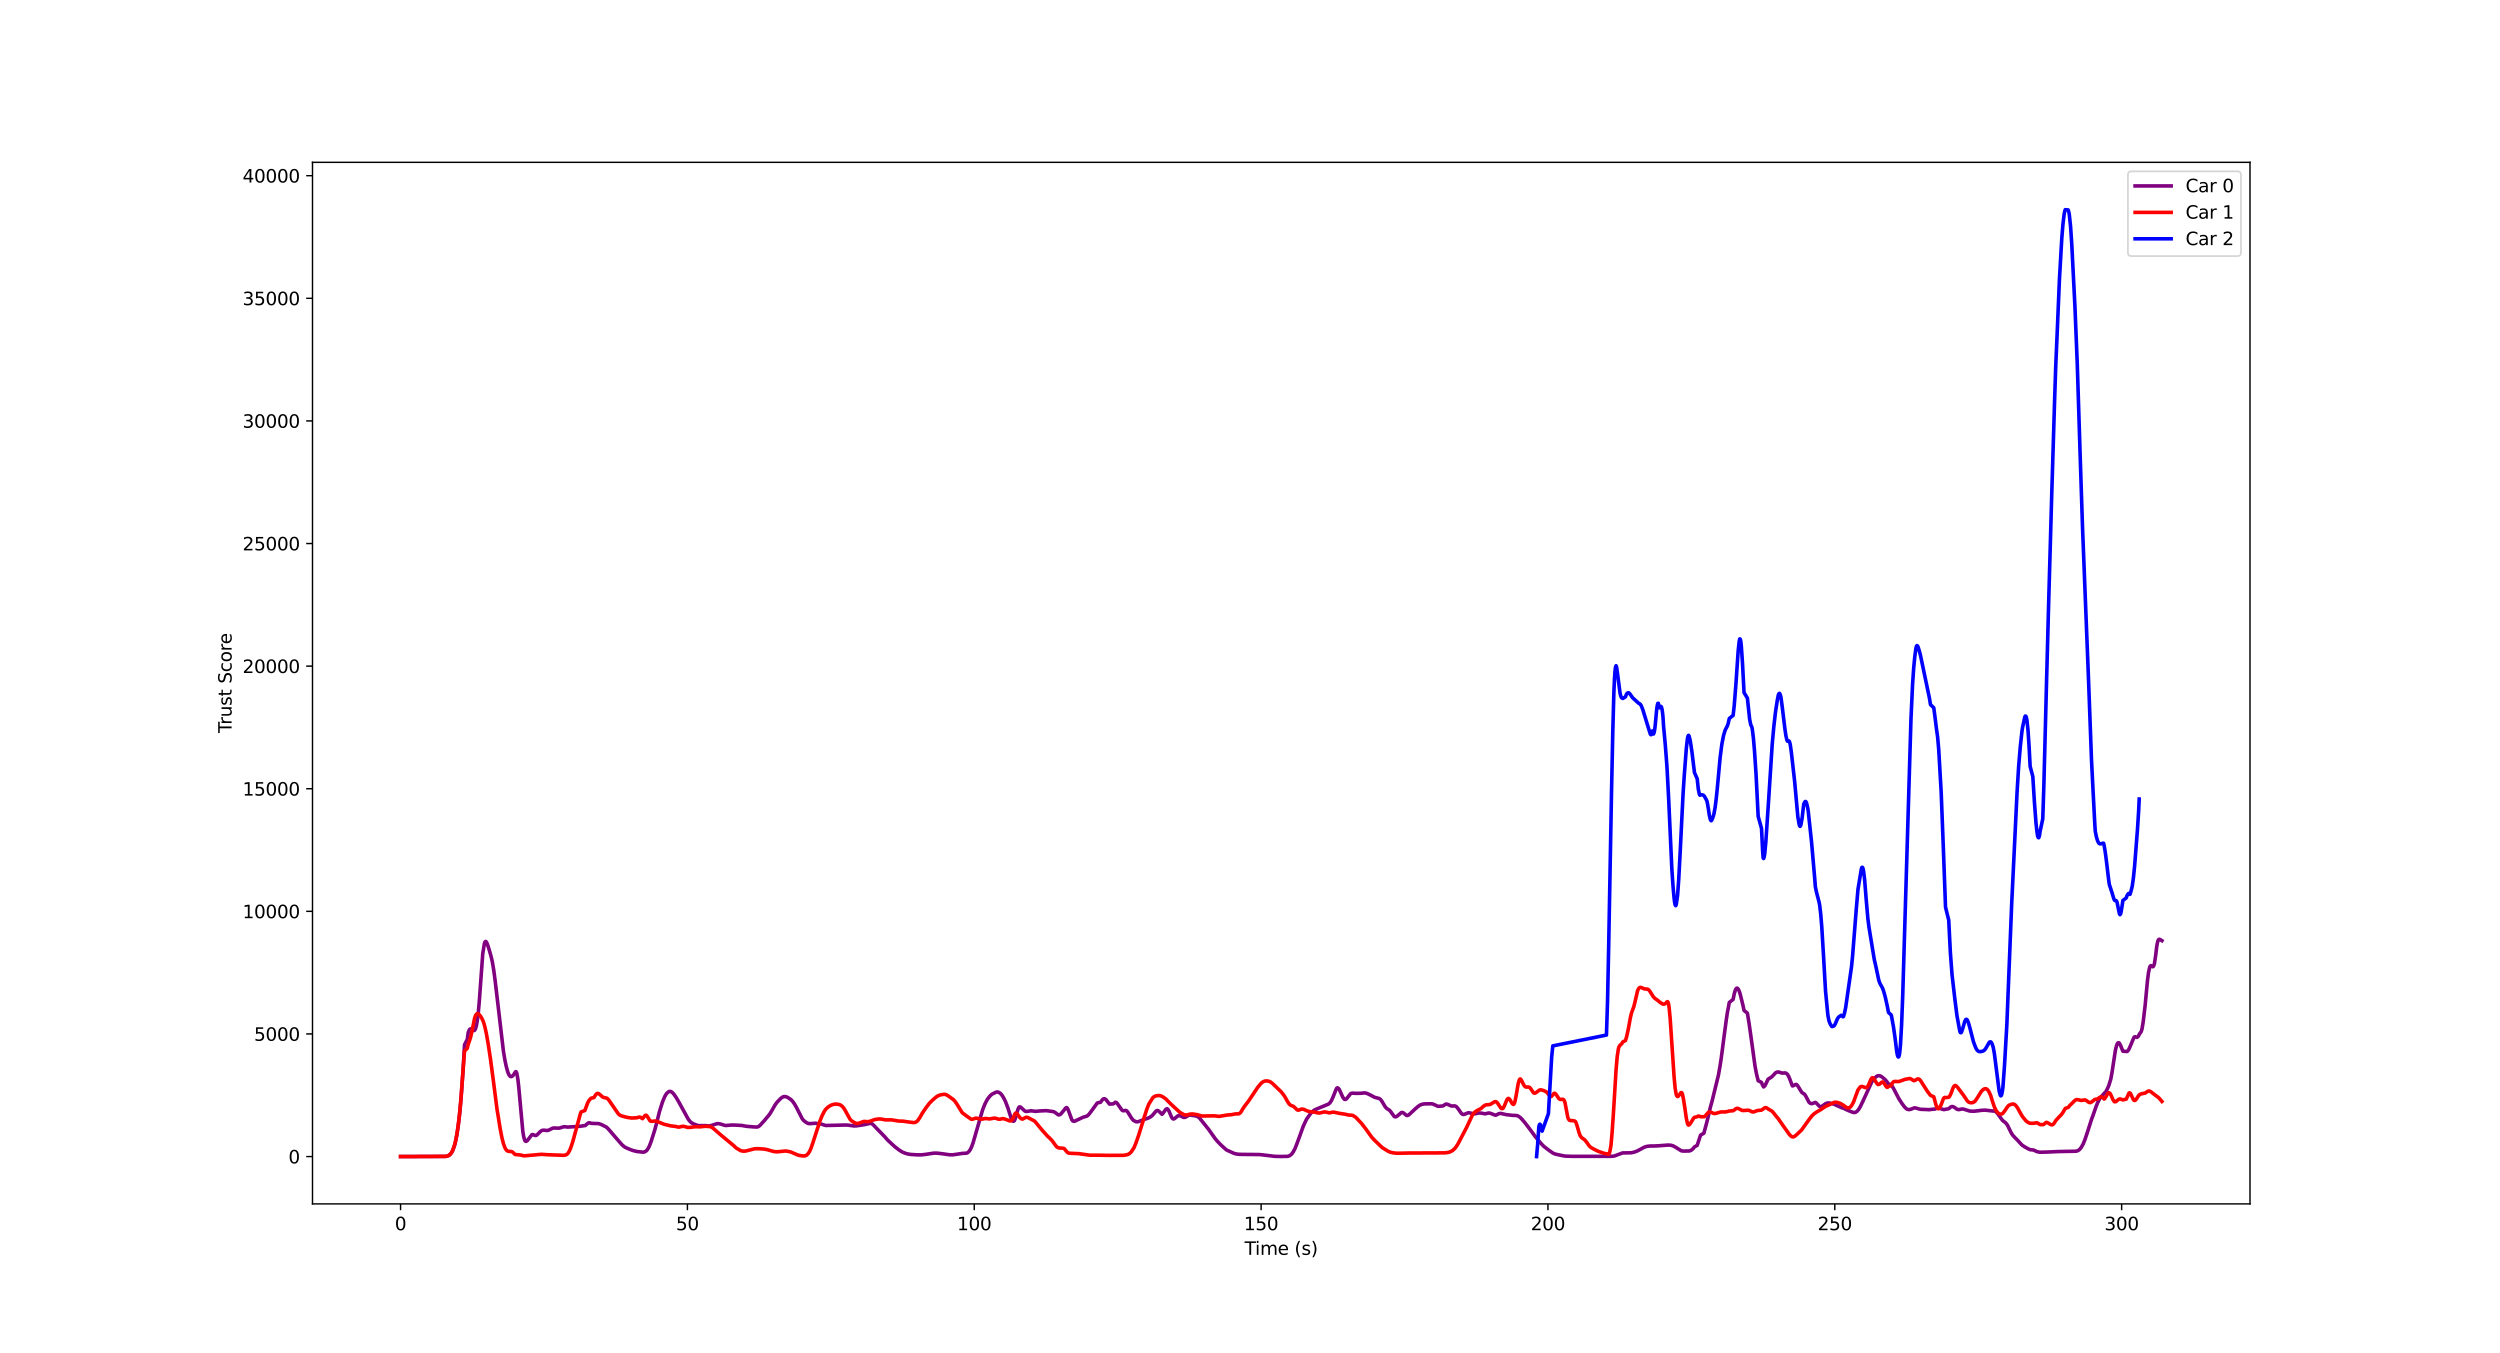 <?xml version="1.0" encoding="utf-8" standalone="no"?>
<!DOCTYPE svg PUBLIC "-//W3C//DTD SVG 1.1//EN"
  "http://www.w3.org/Graphics/SVG/1.1/DTD/svg11.dtd">
<svg xmlns:xlink="http://www.w3.org/1999/xlink" width="1387.5pt" height="750.75pt" viewBox="0 0 1387.5 750.75" xmlns="http://www.w3.org/2000/svg" version="1.1">
 <defs>
  <style type="text/css">*{stroke-linejoin: round; stroke-linecap: butt}</style>
 </defs>
 <g id="figure_1">
  <g id="patch_1">
   <path d="M 0 750.75 
L 1387.5 750.75 
L 1387.5 0 
L 0 0 
z
" style="fill: #ffffff"/>
  </g>
  <g id="axes_1">
   <g id="patch_2">
    <path d="M 173.438 668.168 
L 1248.75 668.168 
L 1248.75 90.09 
L 173.438 90.09 
z
" style="fill: #ffffff"/>
   </g>
   <g id="matplotlib.axis_1">
    <g id="xtick_1">
     <g id="line2d_1">
      <defs>
       <path id="m6b7e105c59" d="M 0 0 
L 0 3.5 
" style="stroke: #000000; stroke-width: 0.8"/>
      </defs>
      <g>
       <use xlink:href="#m6b7e105c59" x="222.315" y="668.168" style="stroke: #000000; stroke-width: 0.8"/>
      </g>
     </g>
     <g id="text_1">
      <!-- 0 -->
      <g transform="translate(219.134 682.766)scale(0.1 -0.1)">
       <defs>
        <path id="DejaVuSans-30" d="M 2034 4250 
Q 1547 4250 1301 3770 
Q 1056 3291 1056 2328 
Q 1056 1369 1301 889 
Q 1547 409 2034 409 
Q 2525 409 2770 889 
Q 3016 1369 3016 2328 
Q 3016 3291 2770 3770 
Q 2525 4250 2034 4250 
z
M 2034 4750 
Q 2819 4750 3233 4129 
Q 3647 3509 3647 2328 
Q 3647 1150 3233 529 
Q 2819 -91 2034 -91 
Q 1250 -91 836 529 
Q 422 1150 422 2328 
Q 422 3509 836 4129 
Q 1250 4750 2034 4750 
z
" transform="scale(0.016)"/>
       </defs>
       <use xlink:href="#DejaVuSans-30"/>
      </g>
     </g>
    </g>
    <g id="xtick_2">
     <g id="line2d_2">
      <g>
       <use xlink:href="#m6b7e105c59" x="381.515" y="668.168" style="stroke: #000000; stroke-width: 0.8"/>
      </g>
     </g>
     <g id="text_2">
      <!-- 50 -->
      <g transform="translate(375.152 682.766)scale(0.1 -0.1)">
       <defs>
        <path id="DejaVuSans-35" d="M 691 4666 
L 3169 4666 
L 3169 4134 
L 1269 4134 
L 1269 2991 
Q 1406 3038 1543 3061 
Q 1681 3084 1819 3084 
Q 2600 3084 3056 2656 
Q 3513 2228 3513 1497 
Q 3513 744 3044 326 
Q 2575 -91 1722 -91 
Q 1428 -91 1123 -41 
Q 819 9 494 109 
L 494 744 
Q 775 591 1075 516 
Q 1375 441 1709 441 
Q 2250 441 2565 725 
Q 2881 1009 2881 1497 
Q 2881 1984 2565 2268 
Q 2250 2553 1709 2553 
Q 1456 2553 1204 2497 
Q 953 2441 691 2322 
L 691 4666 
z
" transform="scale(0.016)"/>
       </defs>
       <use xlink:href="#DejaVuSans-35"/>
       <use xlink:href="#DejaVuSans-30" x="63.623"/>
      </g>
     </g>
    </g>
    <g id="xtick_3">
     <g id="line2d_3">
      <g>
       <use xlink:href="#m6b7e105c59" x="540.714" y="668.168" style="stroke: #000000; stroke-width: 0.8"/>
      </g>
     </g>
     <g id="text_3">
      <!-- 100 -->
      <g transform="translate(531.17 682.766)scale(0.1 -0.1)">
       <defs>
        <path id="DejaVuSans-31" d="M 794 531 
L 1825 531 
L 1825 4091 
L 703 3866 
L 703 4441 
L 1819 4666 
L 2450 4666 
L 2450 531 
L 3481 531 
L 3481 0 
L 794 0 
L 794 531 
z
" transform="scale(0.016)"/>
       </defs>
       <use xlink:href="#DejaVuSans-31"/>
       <use xlink:href="#DejaVuSans-30" x="63.623"/>
       <use xlink:href="#DejaVuSans-30" x="127.246"/>
      </g>
     </g>
    </g>
    <g id="xtick_4">
     <g id="line2d_4">
      <g>
       <use xlink:href="#m6b7e105c59" x="699.913" y="668.168" style="stroke: #000000; stroke-width: 0.8"/>
      </g>
     </g>
     <g id="text_4">
      <!-- 150 -->
      <g transform="translate(690.369 682.766)scale(0.1 -0.1)">
       <use xlink:href="#DejaVuSans-31"/>
       <use xlink:href="#DejaVuSans-35" x="63.623"/>
       <use xlink:href="#DejaVuSans-30" x="127.246"/>
      </g>
     </g>
    </g>
    <g id="xtick_5">
     <g id="line2d_5">
      <g>
       <use xlink:href="#m6b7e105c59" x="859.112" y="668.168" style="stroke: #000000; stroke-width: 0.8"/>
      </g>
     </g>
     <g id="text_5">
      <!-- 200 -->
      <g transform="translate(849.569 682.766)scale(0.1 -0.1)">
       <defs>
        <path id="DejaVuSans-32" d="M 1228 531 
L 3431 531 
L 3431 0 
L 469 0 
L 469 531 
Q 828 903 1448 1529 
Q 2069 2156 2228 2338 
Q 2531 2678 2651 2914 
Q 2772 3150 2772 3378 
Q 2772 3750 2511 3984 
Q 2250 4219 1831 4219 
Q 1534 4219 1204 4116 
Q 875 4013 500 3803 
L 500 4441 
Q 881 4594 1212 4672 
Q 1544 4750 1819 4750 
Q 2544 4750 2975 4387 
Q 3406 4025 3406 3419 
Q 3406 3131 3298 2873 
Q 3191 2616 2906 2266 
Q 2828 2175 2409 1742 
Q 1991 1309 1228 531 
z
" transform="scale(0.016)"/>
       </defs>
       <use xlink:href="#DejaVuSans-32"/>
       <use xlink:href="#DejaVuSans-30" x="63.623"/>
       <use xlink:href="#DejaVuSans-30" x="127.246"/>
      </g>
     </g>
    </g>
    <g id="xtick_6">
     <g id="line2d_6">
      <g>
       <use xlink:href="#m6b7e105c59" x="1018.312" y="668.168" style="stroke: #000000; stroke-width: 0.8"/>
      </g>
     </g>
     <g id="text_6">
      <!-- 250 -->
      <g transform="translate(1008.768 682.766)scale(0.1 -0.1)">
       <use xlink:href="#DejaVuSans-32"/>
       <use xlink:href="#DejaVuSans-35" x="63.623"/>
       <use xlink:href="#DejaVuSans-30" x="127.246"/>
      </g>
     </g>
    </g>
    <g id="xtick_7">
     <g id="line2d_7">
      <g>
       <use xlink:href="#m6b7e105c59" x="1177.511" y="668.168" style="stroke: #000000; stroke-width: 0.8"/>
      </g>
     </g>
     <g id="text_7">
      <!-- 300 -->
      <g transform="translate(1167.967 682.766)scale(0.1 -0.1)">
       <defs>
        <path id="DejaVuSans-33" d="M 2597 2516 
Q 3050 2419 3304 2112 
Q 3559 1806 3559 1356 
Q 3559 666 3084 287 
Q 2609 -91 1734 -91 
Q 1441 -91 1130 -33 
Q 819 25 488 141 
L 488 750 
Q 750 597 1062 519 
Q 1375 441 1716 441 
Q 2309 441 2620 675 
Q 2931 909 2931 1356 
Q 2931 1769 2642 2001 
Q 2353 2234 1838 2234 
L 1294 2234 
L 1294 2753 
L 1863 2753 
Q 2328 2753 2575 2939 
Q 2822 3125 2822 3475 
Q 2822 3834 2567 4026 
Q 2313 4219 1838 4219 
Q 1578 4219 1281 4162 
Q 984 4106 628 3988 
L 628 4550 
Q 988 4650 1302 4700 
Q 1616 4750 1894 4750 
Q 2613 4750 3031 4423 
Q 3450 4097 3450 3541 
Q 3450 3153 3228 2886 
Q 3006 2619 2597 2516 
z
" transform="scale(0.016)"/>
       </defs>
       <use xlink:href="#DejaVuSans-33"/>
       <use xlink:href="#DejaVuSans-30" x="63.623"/>
       <use xlink:href="#DejaVuSans-30" x="127.246"/>
      </g>
     </g>
    </g>
    <g id="text_8">
     <!-- Time (s) -->
     <g transform="translate(690.765 696.444)scale(0.1 -0.1)">
      <defs>
       <path id="DejaVuSans-54" d="M -19 4666 
L 3928 4666 
L 3928 4134 
L 2272 4134 
L 2272 0 
L 1638 0 
L 1638 4134 
L -19 4134 
L -19 4666 
z
" transform="scale(0.016)"/>
       <path id="DejaVuSans-69" d="M 603 3500 
L 1178 3500 
L 1178 0 
L 603 0 
L 603 3500 
z
M 603 4863 
L 1178 4863 
L 1178 4134 
L 603 4134 
L 603 4863 
z
" transform="scale(0.016)"/>
       <path id="DejaVuSans-6d" d="M 3328 2828 
Q 3544 3216 3844 3400 
Q 4144 3584 4550 3584 
Q 5097 3584 5394 3201 
Q 5691 2819 5691 2113 
L 5691 0 
L 5113 0 
L 5113 2094 
Q 5113 2597 4934 2840 
Q 4756 3084 4391 3084 
Q 3944 3084 3684 2787 
Q 3425 2491 3425 1978 
L 3425 0 
L 2847 0 
L 2847 2094 
Q 2847 2600 2669 2842 
Q 2491 3084 2119 3084 
Q 1678 3084 1418 2786 
Q 1159 2488 1159 1978 
L 1159 0 
L 581 0 
L 581 3500 
L 1159 3500 
L 1159 2956 
Q 1356 3278 1631 3431 
Q 1906 3584 2284 3584 
Q 2666 3584 2933 3390 
Q 3200 3197 3328 2828 
z
" transform="scale(0.016)"/>
       <path id="DejaVuSans-65" d="M 3597 1894 
L 3597 1613 
L 953 1613 
Q 991 1019 1311 708 
Q 1631 397 2203 397 
Q 2534 397 2845 478 
Q 3156 559 3463 722 
L 3463 178 
Q 3153 47 2828 -22 
Q 2503 -91 2169 -91 
Q 1331 -91 842 396 
Q 353 884 353 1716 
Q 353 2575 817 3079 
Q 1281 3584 2069 3584 
Q 2775 3584 3186 3129 
Q 3597 2675 3597 1894 
z
M 3022 2063 
Q 3016 2534 2758 2815 
Q 2500 3097 2075 3097 
Q 1594 3097 1305 2825 
Q 1016 2553 972 2059 
L 3022 2063 
z
" transform="scale(0.016)"/>
       <path id="DejaVuSans-20" transform="scale(0.016)"/>
       <path id="DejaVuSans-28" d="M 1984 4856 
Q 1566 4138 1362 3434 
Q 1159 2731 1159 2009 
Q 1159 1288 1364 580 
Q 1569 -128 1984 -844 
L 1484 -844 
Q 1016 -109 783 600 
Q 550 1309 550 2009 
Q 550 2706 781 3412 
Q 1013 4119 1484 4856 
L 1984 4856 
z
" transform="scale(0.016)"/>
       <path id="DejaVuSans-73" d="M 2834 3397 
L 2834 2853 
Q 2591 2978 2328 3040 
Q 2066 3103 1784 3103 
Q 1356 3103 1142 2972 
Q 928 2841 928 2578 
Q 928 2378 1081 2264 
Q 1234 2150 1697 2047 
L 1894 2003 
Q 2506 1872 2764 1633 
Q 3022 1394 3022 966 
Q 3022 478 2636 193 
Q 2250 -91 1575 -91 
Q 1294 -91 989 -36 
Q 684 19 347 128 
L 347 722 
Q 666 556 975 473 
Q 1284 391 1588 391 
Q 1994 391 2212 530 
Q 2431 669 2431 922 
Q 2431 1156 2273 1281 
Q 2116 1406 1581 1522 
L 1381 1569 
Q 847 1681 609 1914 
Q 372 2147 372 2553 
Q 372 3047 722 3315 
Q 1072 3584 1716 3584 
Q 2034 3584 2315 3537 
Q 2597 3491 2834 3397 
z
" transform="scale(0.016)"/>
       <path id="DejaVuSans-29" d="M 513 4856 
L 1013 4856 
Q 1481 4119 1714 3412 
Q 1947 2706 1947 2009 
Q 1947 1309 1714 600 
Q 1481 -109 1013 -844 
L 513 -844 
Q 928 -128 1133 580 
Q 1338 1288 1338 2009 
Q 1338 2731 1133 3434 
Q 928 4138 513 4856 
z
" transform="scale(0.016)"/>
      </defs>
      <use xlink:href="#DejaVuSans-54"/>
      <use xlink:href="#DejaVuSans-69" x="57.959"/>
      <use xlink:href="#DejaVuSans-6d" x="85.742"/>
      <use xlink:href="#DejaVuSans-65" x="183.154"/>
      <use xlink:href="#DejaVuSans-20" x="244.678"/>
      <use xlink:href="#DejaVuSans-28" x="276.465"/>
      <use xlink:href="#DejaVuSans-73" x="315.479"/>
      <use xlink:href="#DejaVuSans-29" x="367.578"/>
     </g>
    </g>
   </g>
   <g id="matplotlib.axis_2">
    <g id="ytick_1">
     <g id="line2d_8">
      <defs>
       <path id="m41ae4c5606" d="M 0 0 
L -3.5 0 
" style="stroke: #000000; stroke-width: 0.8"/>
      </defs>
      <g>
       <use xlink:href="#m41ae4c5606" x="173.438" y="641.891" style="stroke: #000000; stroke-width: 0.8"/>
      </g>
     </g>
     <g id="text_9">
      <!-- 0 -->
      <g transform="translate(160.075 645.69)scale(0.1 -0.1)">
       <use xlink:href="#DejaVuSans-30"/>
      </g>
     </g>
    </g>
    <g id="ytick_2">
     <g id="line2d_9">
      <g>
       <use xlink:href="#m41ae4c5606" x="173.438" y="573.844" style="stroke: #000000; stroke-width: 0.8"/>
      </g>
     </g>
     <g id="text_10">
      <!-- 5000 -->
      <g transform="translate(140.988 577.643)scale(0.1 -0.1)">
       <use xlink:href="#DejaVuSans-35"/>
       <use xlink:href="#DejaVuSans-30" x="63.623"/>
       <use xlink:href="#DejaVuSans-30" x="127.246"/>
       <use xlink:href="#DejaVuSans-30" x="190.869"/>
      </g>
     </g>
    </g>
    <g id="ytick_3">
     <g id="line2d_10">
      <g>
       <use xlink:href="#m41ae4c5606" x="173.438" y="505.797" style="stroke: #000000; stroke-width: 0.8"/>
      </g>
     </g>
     <g id="text_11">
      <!-- 10000 -->
      <g transform="translate(134.625 509.596)scale(0.1 -0.1)">
       <use xlink:href="#DejaVuSans-31"/>
       <use xlink:href="#DejaVuSans-30" x="63.623"/>
       <use xlink:href="#DejaVuSans-30" x="127.246"/>
       <use xlink:href="#DejaVuSans-30" x="190.869"/>
       <use xlink:href="#DejaVuSans-30" x="254.492"/>
      </g>
     </g>
    </g>
    <g id="ytick_4">
     <g id="line2d_11">
      <g>
       <use xlink:href="#m41ae4c5606" x="173.438" y="437.75" style="stroke: #000000; stroke-width: 0.8"/>
      </g>
     </g>
     <g id="text_12">
      <!-- 15000 -->
      <g transform="translate(134.625 441.549)scale(0.1 -0.1)">
       <use xlink:href="#DejaVuSans-31"/>
       <use xlink:href="#DejaVuSans-35" x="63.623"/>
       <use xlink:href="#DejaVuSans-30" x="127.246"/>
       <use xlink:href="#DejaVuSans-30" x="190.869"/>
       <use xlink:href="#DejaVuSans-30" x="254.492"/>
      </g>
     </g>
    </g>
    <g id="ytick_5">
     <g id="line2d_12">
      <g>
       <use xlink:href="#m41ae4c5606" x="173.438" y="369.703" style="stroke: #000000; stroke-width: 0.8"/>
      </g>
     </g>
     <g id="text_13">
      <!-- 20000 -->
      <g transform="translate(134.625 373.502)scale(0.1 -0.1)">
       <use xlink:href="#DejaVuSans-32"/>
       <use xlink:href="#DejaVuSans-30" x="63.623"/>
       <use xlink:href="#DejaVuSans-30" x="127.246"/>
       <use xlink:href="#DejaVuSans-30" x="190.869"/>
       <use xlink:href="#DejaVuSans-30" x="254.492"/>
      </g>
     </g>
    </g>
    <g id="ytick_6">
     <g id="line2d_13">
      <g>
       <use xlink:href="#m41ae4c5606" x="173.438" y="301.656" style="stroke: #000000; stroke-width: 0.8"/>
      </g>
     </g>
     <g id="text_14">
      <!-- 25000 -->
      <g transform="translate(134.625 305.455)scale(0.1 -0.1)">
       <use xlink:href="#DejaVuSans-32"/>
       <use xlink:href="#DejaVuSans-35" x="63.623"/>
       <use xlink:href="#DejaVuSans-30" x="127.246"/>
       <use xlink:href="#DejaVuSans-30" x="190.869"/>
       <use xlink:href="#DejaVuSans-30" x="254.492"/>
      </g>
     </g>
    </g>
    <g id="ytick_7">
     <g id="line2d_14">
      <g>
       <use xlink:href="#m41ae4c5606" x="173.438" y="233.609" style="stroke: #000000; stroke-width: 0.8"/>
      </g>
     </g>
     <g id="text_15">
      <!-- 30000 -->
      <g transform="translate(134.625 237.408)scale(0.1 -0.1)">
       <use xlink:href="#DejaVuSans-33"/>
       <use xlink:href="#DejaVuSans-30" x="63.623"/>
       <use xlink:href="#DejaVuSans-30" x="127.246"/>
       <use xlink:href="#DejaVuSans-30" x="190.869"/>
       <use xlink:href="#DejaVuSans-30" x="254.492"/>
      </g>
     </g>
    </g>
    <g id="ytick_8">
     <g id="line2d_15">
      <g>
       <use xlink:href="#m41ae4c5606" x="173.438" y="165.562" style="stroke: #000000; stroke-width: 0.8"/>
      </g>
     </g>
     <g id="text_16">
      <!-- 35000 -->
      <g transform="translate(134.625 169.361)scale(0.1 -0.1)">
       <use xlink:href="#DejaVuSans-33"/>
       <use xlink:href="#DejaVuSans-35" x="63.623"/>
       <use xlink:href="#DejaVuSans-30" x="127.246"/>
       <use xlink:href="#DejaVuSans-30" x="190.869"/>
       <use xlink:href="#DejaVuSans-30" x="254.492"/>
      </g>
     </g>
    </g>
    <g id="ytick_9">
     <g id="line2d_16">
      <g>
       <use xlink:href="#m41ae4c5606" x="173.438" y="97.515" style="stroke: #000000; stroke-width: 0.8"/>
      </g>
     </g>
     <g id="text_17">
      <!-- 40000 -->
      <g transform="translate(134.625 101.314)scale(0.1 -0.1)">
       <defs>
        <path id="DejaVuSans-34" d="M 2419 4116 
L 825 1625 
L 2419 1625 
L 2419 4116 
z
M 2253 4666 
L 3047 4666 
L 3047 1625 
L 3713 1625 
L 3713 1100 
L 3047 1100 
L 3047 0 
L 2419 0 
L 2419 1100 
L 313 1100 
L 313 1709 
L 2253 4666 
z
" transform="scale(0.016)"/>
       </defs>
       <use xlink:href="#DejaVuSans-34"/>
       <use xlink:href="#DejaVuSans-30" x="63.623"/>
       <use xlink:href="#DejaVuSans-30" x="127.246"/>
       <use xlink:href="#DejaVuSans-30" x="190.869"/>
       <use xlink:href="#DejaVuSans-30" x="254.492"/>
      </g>
     </g>
    </g>
    <g id="text_18">
     <!-- Trust Score -->
     <g transform="translate(128.545 406.826)rotate(-90)scale(0.1 -0.1)">
      <defs>
       <path id="DejaVuSans-72" d="M 2631 2963 
Q 2534 3019 2420 3045 
Q 2306 3072 2169 3072 
Q 1681 3072 1420 2755 
Q 1159 2438 1159 1844 
L 1159 0 
L 581 0 
L 581 3500 
L 1159 3500 
L 1159 2956 
Q 1341 3275 1631 3429 
Q 1922 3584 2338 3584 
Q 2397 3584 2469 3576 
Q 2541 3569 2628 3553 
L 2631 2963 
z
" transform="scale(0.016)"/>
       <path id="DejaVuSans-75" d="M 544 1381 
L 544 3500 
L 1119 3500 
L 1119 1403 
Q 1119 906 1312 657 
Q 1506 409 1894 409 
Q 2359 409 2629 706 
Q 2900 1003 2900 1516 
L 2900 3500 
L 3475 3500 
L 3475 0 
L 2900 0 
L 2900 538 
Q 2691 219 2414 64 
Q 2138 -91 1772 -91 
Q 1169 -91 856 284 
Q 544 659 544 1381 
z
M 1991 3584 
L 1991 3584 
z
" transform="scale(0.016)"/>
       <path id="DejaVuSans-74" d="M 1172 4494 
L 1172 3500 
L 2356 3500 
L 2356 3053 
L 1172 3053 
L 1172 1153 
Q 1172 725 1289 603 
Q 1406 481 1766 481 
L 2356 481 
L 2356 0 
L 1766 0 
Q 1100 0 847 248 
Q 594 497 594 1153 
L 594 3053 
L 172 3053 
L 172 3500 
L 594 3500 
L 594 4494 
L 1172 4494 
z
" transform="scale(0.016)"/>
       <path id="DejaVuSans-53" d="M 3425 4513 
L 3425 3897 
Q 3066 4069 2747 4153 
Q 2428 4238 2131 4238 
Q 1616 4238 1336 4038 
Q 1056 3838 1056 3469 
Q 1056 3159 1242 3001 
Q 1428 2844 1947 2747 
L 2328 2669 
Q 3034 2534 3370 2195 
Q 3706 1856 3706 1288 
Q 3706 609 3251 259 
Q 2797 -91 1919 -91 
Q 1588 -91 1214 -16 
Q 841 59 441 206 
L 441 856 
Q 825 641 1194 531 
Q 1563 422 1919 422 
Q 2459 422 2753 634 
Q 3047 847 3047 1241 
Q 3047 1584 2836 1778 
Q 2625 1972 2144 2069 
L 1759 2144 
Q 1053 2284 737 2584 
Q 422 2884 422 3419 
Q 422 4038 858 4394 
Q 1294 4750 2059 4750 
Q 2388 4750 2728 4690 
Q 3069 4631 3425 4513 
z
" transform="scale(0.016)"/>
       <path id="DejaVuSans-63" d="M 3122 3366 
L 3122 2828 
Q 2878 2963 2633 3030 
Q 2388 3097 2138 3097 
Q 1578 3097 1268 2742 
Q 959 2388 959 1747 
Q 959 1106 1268 751 
Q 1578 397 2138 397 
Q 2388 397 2633 464 
Q 2878 531 3122 666 
L 3122 134 
Q 2881 22 2623 -34 
Q 2366 -91 2075 -91 
Q 1284 -91 818 406 
Q 353 903 353 1747 
Q 353 2603 823 3093 
Q 1294 3584 2113 3584 
Q 2378 3584 2631 3529 
Q 2884 3475 3122 3366 
z
" transform="scale(0.016)"/>
       <path id="DejaVuSans-6f" d="M 1959 3097 
Q 1497 3097 1228 2736 
Q 959 2375 959 1747 
Q 959 1119 1226 758 
Q 1494 397 1959 397 
Q 2419 397 2687 759 
Q 2956 1122 2956 1747 
Q 2956 2369 2687 2733 
Q 2419 3097 1959 3097 
z
M 1959 3584 
Q 2709 3584 3137 3096 
Q 3566 2609 3566 1747 
Q 3566 888 3137 398 
Q 2709 -91 1959 -91 
Q 1206 -91 779 398 
Q 353 888 353 1747 
Q 353 2609 779 3096 
Q 1206 3584 1959 3584 
z
" transform="scale(0.016)"/>
      </defs>
      <use xlink:href="#DejaVuSans-54"/>
      <use xlink:href="#DejaVuSans-72" x="46.334"/>
      <use xlink:href="#DejaVuSans-75" x="87.447"/>
      <use xlink:href="#DejaVuSans-73" x="150.826"/>
      <use xlink:href="#DejaVuSans-74" x="202.926"/>
      <use xlink:href="#DejaVuSans-20" x="242.135"/>
      <use xlink:href="#DejaVuSans-53" x="273.922"/>
      <use xlink:href="#DejaVuSans-63" x="337.398"/>
      <use xlink:href="#DejaVuSans-6f" x="392.379"/>
      <use xlink:href="#DejaVuSans-72" x="453.561"/>
      <use xlink:href="#DejaVuSans-65" x="492.424"/>
     </g>
    </g>
   </g>
   <g id="line2d_17">
    <path d="M 222.315 641.891 
L 247.313 641.808 
L 248.427 641.584 
L 249.187 641.219 
L 249.947 640.583 
L 250.721 639.553 
L 251.235 638.573 
L 252.015 636.503 
L 252.605 634.615 
L 253.65 629.37 
L 254.429 624.031 
L 255.221 617.062 
L 255.988 608.337 
L 257.027 593.428 
L 257.81 579.822 
L 259.343 576.883 
L 259.866 573.053 
L 260.483 571.508 
L 261 571.057 
L 261.518 571.152 
L 263.077 571.949 
L 263.339 571.874 
L 263.862 571.071 
L 264.391 569.301 
L 264.922 566.285 
L 265.463 561.873 
L 265.997 555.911 
L 267.926 529.326 
L 268.805 523.852 
L 269.061 522.995 
L 269.322 522.602 
L 269.588 522.51 
L 269.849 522.707 
L 270.368 523.685 
L 271.152 525.955 
L 272.474 530.507 
L 273.261 533.923 
L 274.041 538.532 
L 274.831 544.502 
L 279.399 583.448 
L 280.182 588.152 
L 280.968 591.886 
L 281.754 594.754 
L 282.28 596.136 
L 282.81 597.043 
L 283.343 597.482 
L 283.876 597.513 
L 284.522 597.13 
L 285.049 596.467 
L 286.118 594.825 
L 286.385 594.785 
L 286.65 595.187 
L 286.921 596.093 
L 287.447 599.158 
L 287.944 603.737 
L 290.178 628.072 
L 290.669 630.947 
L 291.161 632.661 
L 291.406 633.144 
L 291.652 633.371 
L 291.987 633.46 
L 292.484 633.202 
L 293.224 632.3 
L 295.192 629.769 
L 295.686 629.655 
L 296.178 629.825 
L 296.916 630.179 
L 297.408 630.21 
L 297.9 629.971 
L 298.648 629.264 
L 299.743 628.153 
L 300.496 627.543 
L 300.997 627.324 
L 301.746 627.268 
L 303.992 627.437 
L 304.995 627.01 
L 306.764 626.124 
L 307.613 626.042 
L 310.374 626.129 
L 312.884 625.344 
L 313.897 625.382 
L 315.017 625.528 
L 317.06 625.416 
L 319.608 625.246 
L 322.158 625.045 
L 324.851 624.666 
L 325.629 623.945 
L 326.424 623.283 
L 326.976 623.141 
L 327.511 623.215 
L 328.043 623.452 
L 332.372 623.619 
L 334.055 624.257 
L 336.495 625.512 
L 337.496 626.437 
L 344.291 634.313 
L 345.366 635.495 
L 346.706 636.598 
L 347.611 637.052 
L 349.516 637.878 
L 351.368 638.567 
L 353.478 639.076 
L 357.024 639.472 
L 357.759 639.285 
L 358.518 638.858 
L 359.037 638.382 
L 359.762 637.336 
L 360.486 635.874 
L 361.435 633.335 
L 363.366 627.219 
L 364.5 623.015 
L 365.951 617.111 
L 367.648 611.684 
L 368.85 608.748 
L 369.6 607.434 
L 370.097 606.737 
L 371.159 605.871 
L 371.643 605.714 
L 372.126 605.752 
L 372.61 605.944 
L 373.34 606.541 
L 374.076 607.38 
L 375.389 609.283 
L 376.734 611.603 
L 382.056 621.288 
L 383.3 622.742 
L 384.044 623.305 
L 385.28 623.899 
L 386.118 624.209 
L 387.093 624.586 
L 388.067 624.739 
L 391.499 624.705 
L 392.877 624.888 
L 393.783 624.871 
L 395.038 624.56 
L 398.008 623.617 
L 398.992 623.65 
L 400.218 623.927 
L 402.268 624.603 
L 403.246 624.641 
L 405.719 624.405 
L 407.477 624.396 
L 411.613 624.624 
L 414.338 625.111 
L 417.876 625.399 
L 419.841 625.531 
L 420.58 625.4 
L 421.072 625.164 
L 421.81 624.579 
L 423.064 623.19 
L 424.148 622.017 
L 427.106 618.447 
L 428.345 616.435 
L 430.067 613.402 
L 431.053 611.995 
L 431.888 611.07 
L 433.368 609.569 
L 434.108 609.009 
L 434.858 608.664 
L 435.61 608.588 
L 436.362 608.723 
L 437.359 609.181 
L 438.958 610.266 
L 439.97 611.315 
L 440.969 612.754 
L 441.969 614.494 
L 445.23 620.905 
L 445.98 621.809 
L 446.578 622.309 
L 447.58 623.062 
L 448.584 623.532 
L 449.335 623.627 
L 452.591 623.39 
L 455.958 623.933 
L 457.712 624.492 
L 458.464 624.661 
L 459.472 624.616 
L 462.083 624.563 
L 469.047 624.389 
L 470.479 624.431 
L 473.923 624.895 
L 475.324 624.848 
L 476.726 624.638 
L 479.912 624.139 
L 481.021 623.89 
L 483.22 623.39 
L 483.742 623.583 
L 484.528 624.167 
L 490.913 630.764 
L 492.764 632.863 
L 496.555 636.362 
L 498.93 638.202 
L 500.771 639.366 
L 502.176 639.963 
L 503.755 640.448 
L 505.597 640.724 
L 509.36 640.955 
L 511.314 640.944 
L 513.45 640.716 
L 518.332 639.981 
L 520.207 640.009 
L 522.607 640.281 
L 527.015 640.904 
L 528.899 640.91 
L 531.327 640.56 
L 534.076 640.131 
L 536.316 640.03 
L 536.863 639.841 
L 537.658 639.208 
L 538.463 638.103 
L 539.262 636.46 
L 540.028 634.351 
L 541.33 629.828 
L 545.392 615.821 
L 546.652 612.697 
L 547.646 610.736 
L 548.431 609.513 
L 549.48 608.228 
L 550.534 607.272 
L 552.957 606.082 
L 553.714 606.074 
L 554.489 606.325 
L 555.266 606.88 
L 556.025 607.728 
L 557.018 609.284 
L 558.024 611.332 
L 559.396 614.934 
L 561.214 620.707 
L 561.72 621.744 
L 562.221 622.275 
L 562.472 622.31 
L 562.72 622.197 
L 562.967 621.959 
L 563.46 620.878 
L 564.2 618.322 
L 564.949 615.714 
L 565.445 614.644 
L 565.694 614.35 
L 565.941 614.285 
L 566.564 614.548 
L 568.835 616.67 
L 569.361 616.831 
L 569.911 616.83 
L 572.231 616.488 
L 574.652 616.792 
L 577.199 616.567 
L 580.778 616.411 
L 584.793 616.973 
L 585.551 617.403 
L 587.333 618.729 
L 587.845 618.774 
L 588.359 618.563 
L 588.89 618.123 
L 590.326 616.393 
L 591.363 615.052 
L 591.877 614.725 
L 592.132 614.804 
L 592.405 615.09 
L 592.946 616.232 
L 594.857 621.454 
L 595.367 622.096 
L 595.883 622.341 
L 596.392 622.279 
L 597.77 621.639 
L 601.133 620.07 
L 603.24 619.433 
L 604.051 618.798 
L 605.076 617.535 
L 609.009 612.132 
L 610.785 611.755 
L 611.805 610.376 
L 612.312 609.929 
L 612.819 609.771 
L 613.423 609.979 
L 613.942 610.434 
L 614.965 611.744 
L 615.752 612.769 
L 617.805 612.669 
L 619.083 611.728 
L 619.596 611.928 
L 620.115 612.461 
L 621.53 614.495 
L 622.584 616.023 
L 623.116 616.411 
L 623.663 616.467 
L 624.725 616.284 
L 625.252 616.479 
L 625.778 617.031 
L 626.576 618.257 
L 627.898 620.426 
L 628.987 621.775 
L 630.474 622.554 
L 631.318 622.605 
L 632.18 622.366 
L 635.306 621.159 
L 636.997 620.656 
L 638.212 620.061 
L 639.339 619.278 
L 640.459 617.994 
L 641.565 616.67 
L 642.143 616.346 
L 642.697 616.389 
L 643.544 617.05 
L 644.662 618.223 
L 644.953 618.423 
L 645.52 617.781 
L 647.016 615.691 
L 647.575 615.375 
L 647.863 615.411 
L 648.182 615.646 
L 648.752 616.585 
L 649.337 617.974 
L 650.2 620.018 
L 650.757 620.817 
L 651.324 621.053 
L 651.885 620.817 
L 653.87 619.184 
L 654.44 619.132 
L 655.417 619.45 
L 656.864 620.144 
L 657.434 620.172 
L 658.025 619.996 
L 659.741 618.975 
L 660.589 618.867 
L 661.472 618.996 
L 662.93 619.231 
L 664.195 619.456 
L 665.058 619.933 
L 665.631 620.435 
L 666.783 621.813 
L 668.502 623.956 
L 670.805 626.839 
L 674.389 631.893 
L 675.552 633.297 
L 677.568 635.401 
L 680.477 638.036 
L 681.159 638.446 
L 682.636 639.105 
L 684.651 640.033 
L 686.094 640.459 
L 687.816 640.657 
L 692.515 640.721 
L 698.913 640.769 
L 701.024 640.989 
L 707.371 641.764 
L 710.701 641.841 
L 714.507 641.783 
L 715.381 641.557 
L 715.958 641.256 
L 716.952 640.444 
L 717.821 639.172 
L 718.706 637.478 
L 719.869 634.567 
L 723.343 624.993 
L 724.788 621.893 
L 725.368 620.814 
L 726.383 619.396 
L 727.548 617.793 
L 728.433 616.865 
L 729.323 616.193 
L 730.512 615.591 
L 736.39 613.151 
L 737.232 612.825 
L 738.07 612.121 
L 738.919 610.887 
L 739.754 609.03 
L 741.704 604.21 
L 741.981 603.875 
L 742.285 603.751 
L 742.565 603.844 
L 743.227 604.505 
L 744.091 606.347 
L 745.189 608.864 
L 746.036 610.023 
L 746.341 610.198 
L 746.897 610.158 
L 747.437 609.681 
L 749.594 606.979 
L 750.134 606.732 
L 750.959 606.701 
L 752.605 606.82 
L 754.631 606.777 
L 755.735 606.728 
L 757.116 606.555 
L 757.937 606.636 
L 758.753 606.87 
L 761.077 608.002 
L 762.745 608.931 
L 764.121 609.326 
L 765.215 609.601 
L 765.765 609.849 
L 766.321 610.325 
L 767.153 611.521 
L 768.626 614.02 
L 769.456 615.049 
L 770.284 615.635 
L 771.159 616.195 
L 771.739 616.837 
L 773.79 619.637 
L 774.373 619.872 
L 774.947 619.747 
L 775.533 619.368 
L 777.724 617.495 
L 778.301 617.398 
L 778.927 617.692 
L 780.66 619.091 
L 781.241 619.088 
L 781.817 618.799 
L 782.974 617.761 
L 785.858 615.053 
L 786.817 614.268 
L 787.964 613.395 
L 789.425 612.821 
L 790.601 612.658 
L 793.229 612.604 
L 794.674 612.621 
L 795.395 612.789 
L 797.997 613.984 
L 798.861 613.992 
L 800.862 613.789 
L 802.313 612.814 
L 802.921 612.761 
L 803.896 613.101 
L 805.351 613.791 
L 805.956 613.846 
L 807.406 613.77 
L 807.986 614.004 
L 808.565 614.489 
L 809.453 615.6 
L 810.929 617.776 
L 811.509 618.34 
L 812.087 618.534 
L 812.774 618.447 
L 814.813 617.599 
L 815.677 617.658 
L 817.99 618.173 
L 819.15 618.068 
L 820.594 617.727 
L 821.878 617.741 
L 823.332 618.003 
L 824.202 618.176 
L 826.283 617.694 
L 827.208 617.886 
L 829.861 618.929 
L 830.152 618.952 
L 831.15 618.455 
L 832.037 618.032 
L 832.921 617.945 
L 834.405 618.285 
L 835.964 618.632 
L 839.235 618.994 
L 842.002 619.143 
L 842.89 619.592 
L 843.789 620.28 
L 844.681 621.162 
L 846.755 623.652 
L 849.554 627.349 
L 851.913 630.61 
L 855.274 634.64 
L 856.796 636.227 
L 857.82 637.006 
L 859.667 638.411 
L 861.812 639.913 
L 862.723 640.361 
L 863.941 640.688 
L 867.373 641.42 
L 868.882 641.658 
L 873.145 641.782 
L 895.081 641.744 
L 896.303 641.472 
L 897.838 640.868 
L 900.339 639.945 
L 900.645 639.881 
L 905.22 639.796 
L 906.738 639.502 
L 908.248 638.99 
L 909.737 638.249 
L 912.489 636.717 
L 914.054 636.233 
L 915.561 636.052 
L 917.988 636.023 
L 920.412 635.917 
L 925.766 635.506 
L 927.279 635.587 
L 928.516 635.93 
L 929.72 636.577 
L 933.189 638.718 
L 934.398 638.847 
L 937.456 638.795 
L 938.397 638.502 
L 939.029 638.079 
L 939.698 637.448 
L 940.425 636.526 
L 941.943 635.645 
L 943.8 629.997 
L 945.634 628.946 
L 947.152 623.354 
L 948.089 619.601 
L 949.306 614.291 
L 950.031 611.803 
L 953.715 596.768 
L 954.653 591.445 
L 955.298 587.17 
L 956.566 577.458 
L 958.097 565.952 
L 958.716 561.857 
L 959.445 558.11 
L 959.748 556.372 
L 961.885 554.648 
L 962.491 551.626 
L 963.102 549.515 
L 963.437 548.867 
L 963.749 548.508 
L 964.059 548.415 
L 964.37 548.557 
L 964.68 548.883 
L 965.279 550.138 
L 965.866 551.959 
L 967.352 558.007 
L 967.94 560.794 
L 969.807 562.305 
L 970.703 567.803 
L 971.646 574.331 
L 974.018 591.597 
L 974.903 596.224 
L 975.785 599.786 
L 977.637 600.724 
L 978.227 602.297 
L 978.816 603.234 
L 979.429 602.713 
L 980.021 601.62 
L 981.216 599.037 
L 981.814 598.569 
L 982.997 597.944 
L 983.882 597.081 
L 985.364 595.497 
L 985.98 595.113 
L 986.692 594.932 
L 987.316 594.996 
L 989.102 595.587 
L 990.283 595.485 
L 990.9 595.504 
L 991.494 595.76 
L 992.091 596.338 
L 992.681 597.335 
L 993.266 598.692 
L 994.737 602.649 
L 995.031 602.681 
L 995.735 602.347 
L 996.621 601.83 
L 996.925 601.865 
L 997.218 602.02 
L 997.807 602.712 
L 999.895 606.145 
L 1000.776 606.828 
L 1001.365 607.18 
L 1001.659 607.463 
L 1002.254 608.437 
L 1003.823 611.457 
L 1004.15 611.889 
L 1004.842 612.404 
L 1005.424 612.525 
L 1006.017 612.422 
L 1007.494 611.835 
L 1008.102 612.231 
L 1009.9 614.13 
L 1010.49 614.256 
L 1011.081 614.054 
L 1011.974 613.433 
L 1013.179 612.553 
L 1014.16 612.175 
L 1015.058 612.129 
L 1015.94 612.306 
L 1017.991 612.893 
L 1021.854 614.686 
L 1023.14 615.075 
L 1025.224 616.088 
L 1026.998 616.825 
L 1028.476 617.385 
L 1029.392 617.453 
L 1029.981 617.232 
L 1030.595 616.805 
L 1031.583 615.707 
L 1032.476 614.163 
L 1033.959 611.088 
L 1038.746 600.63 
L 1039.956 598.832 
L 1040.651 598.12 
L 1041.554 597.356 
L 1042.149 597.076 
L 1042.74 596.996 
L 1043.63 597.181 
L 1044.519 597.708 
L 1046 598.989 
L 1046.915 599.924 
L 1047.808 601.124 
L 1048.105 601.585 
L 1049.675 602.024 
L 1050.863 604.02 
L 1053.877 609.794 
L 1055.688 612.581 
L 1056.885 614.189 
L 1057.801 615.149 
L 1058.392 615.569 
L 1059.391 615.833 
L 1060.283 615.715 
L 1061.178 615.355 
L 1062.4 614.891 
L 1063.011 614.874 
L 1064.23 615.236 
L 1065.771 615.658 
L 1069.892 615.822 
L 1070.816 615.895 
L 1071.421 615.75 
L 1073.849 615.532 
L 1075.07 615.041 
L 1075.679 614.974 
L 1076.291 615.08 
L 1078.855 615.851 
L 1079.762 615.648 
L 1081.543 615.33 
L 1082.772 614.259 
L 1083.378 614.111 
L 1083.998 614.194 
L 1084.912 614.729 
L 1086.116 615.62 
L 1087.105 615.869 
L 1088.019 615.665 
L 1088.919 615.485 
L 1089.815 615.556 
L 1091.025 615.961 
L 1093.128 616.616 
L 1094.937 616.73 
L 1096.268 616.671 
L 1098.068 616.45 
L 1099.574 616.246 
L 1101.691 616.118 
L 1105.972 616.609 
L 1106.86 616.645 
L 1107.448 616.874 
L 1108.039 617.329 
L 1108.926 618.41 
L 1111.025 621.32 
L 1111.627 622.032 
L 1113.101 623.145 
L 1114.087 624.379 
L 1114.972 626.166 
L 1116.193 628.658 
L 1117.107 630.089 
L 1117.995 631.059 
L 1119.77 632.865 
L 1121.866 635.164 
L 1122.456 635.692 
L 1124.065 636.717 
L 1125.843 637.681 
L 1126.73 638.071 
L 1128.502 638.23 
L 1130.295 639.068 
L 1131.516 639.394 
L 1132.217 639.484 
L 1136.443 639.381 
L 1142.346 639.109 
L 1152.245 638.925 
L 1153.219 638.615 
L 1153.867 638.197 
L 1154.515 637.557 
L 1155.165 636.68 
L 1156.167 634.877 
L 1157.145 632.485 
L 1158.781 627.565 
L 1160.774 621.286 
L 1161.562 619.247 
L 1163.202 614.479 
L 1164.194 611.997 
L 1165.17 610.085 
L 1166.148 608.709 
L 1168.796 605.802 
L 1169.75 603.946 
L 1170.39 602.44 
L 1171.479 598.927 
L 1172.135 595.423 
L 1174.042 582.922 
L 1174.677 580.355 
L 1174.996 579.512 
L 1175.317 578.979 
L 1175.633 578.721 
L 1175.952 578.729 
L 1176.271 578.993 
L 1176.911 580.196 
L 1178.19 583.408 
L 1180.431 583.609 
L 1180.868 583.35 
L 1181.532 582.35 
L 1182.481 580.194 
L 1184.379 575.684 
L 1184.717 575.437 
L 1185.034 575.414 
L 1185.979 575.745 
L 1186.623 575.284 
L 1187.571 573.619 
L 1188.218 572.792 
L 1188.532 572.059 
L 1188.848 570.875 
L 1189.491 567.007 
L 1190.561 557.894 
L 1191.831 544.422 
L 1192.459 539.555 
L 1193.11 536.756 
L 1193.426 536.123 
L 1193.742 535.941 
L 1194.058 536.067 
L 1194.701 536.528 
L 1195.017 536.459 
L 1195.333 535.948 
L 1195.717 534.779 
L 1196.358 530.517 
L 1196.993 525.327 
L 1197.314 523.448 
L 1197.658 522.202 
L 1197.972 521.538 
L 1198.288 521.316 
L 1198.604 521.291 
L 1199.872 522.078 
L 1199.872 522.078 
" clip-path="url(#pc690354316)" style="fill: none; stroke: #800080; stroke-width: 2; stroke-linecap: square"/>
   </g>
   <g id="line2d_18">
    <path d="M 222.315 641.891 
L 247.313 641.794 
L 248.427 641.557 
L 249.187 641.176 
L 249.947 640.521 
L 250.721 639.449 
L 251.235 638.448 
L 252.015 636.305 
L 252.605 634.363 
L 253.395 630.564 
L 254.168 625.536 
L 254.954 619.12 
L 255.735 610.87 
L 256.765 597.028 
L 257.81 583.304 
L 259.343 581.808 
L 259.866 579.538 
L 260.483 577.879 
L 261.261 575.339 
L 262.042 571.856 
L 263.339 565.416 
L 263.862 563.783 
L 264.391 562.887 
L 264.922 562.589 
L 265.463 562.711 
L 265.997 563.131 
L 266.809 564.177 
L 267.367 565.107 
L 268.283 567.033 
L 269.061 569.726 
L 269.849 573.242 
L 270.887 579.028 
L 272.21 587.713 
L 273.78 599.566 
L 275.869 615.827 
L 276.493 619.54 
L 277.554 626.22 
L 278.607 631.621 
L 279.399 634.69 
L 280.182 636.846 
L 280.707 637.822 
L 281.229 638.47 
L 281.754 638.842 
L 282.543 639.014 
L 283.876 639.106 
L 284.522 639.422 
L 285.851 640.736 
L 287.447 640.881 
L 289.174 641.066 
L 290.423 641.437 
L 291.406 641.458 
L 294.455 641.188 
L 300.496 640.64 
L 303.743 640.865 
L 306.764 640.977 
L 310.624 641.11 
L 313.135 641.192 
L 313.897 641.028 
L 314.757 640.582 
L 315.273 640.005 
L 316.037 638.719 
L 316.804 636.914 
L 317.824 633.838 
L 319.353 628.27 
L 322.158 617.974 
L 322.507 617.123 
L 324.592 616.335 
L 326.158 612.098 
L 326.976 610.696 
L 327.775 609.75 
L 328.043 609.522 
L 329.661 609.132 
L 330.538 607.692 
L 331.238 606.984 
L 331.808 606.802 
L 332.372 607.031 
L 333.212 607.731 
L 334.619 608.943 
L 335.571 609.223 
L 336.749 609.464 
L 337.247 609.798 
L 337.994 610.683 
L 343.234 618.273 
L 344.027 618.903 
L 344.837 619.293 
L 348.146 620.175 
L 349.791 620.393 
L 350.612 620.518 
L 353.478 620.357 
L 354.788 619.942 
L 355.598 620.149 
L 356.55 620.857 
L 357.024 620.384 
L 358.009 619.074 
L 358.518 618.928 
L 358.792 619.065 
L 359.281 619.665 
L 360.724 622.007 
L 361.196 622.315 
L 361.921 622.322 
L 363.665 622.163 
L 364.5 622.326 
L 368.608 623.971 
L 372.126 624.833 
L 375.126 625.202 
L 376.191 625.506 
L 376.999 625.526 
L 378.367 625.185 
L 379.106 625.094 
L 380.084 625.246 
L 381.565 625.697 
L 382.808 625.719 
L 385.874 625.34 
L 388.819 625.385 
L 390.582 625.156 
L 392.023 625.102 
L 394.284 625.295 
L 395.289 625.819 
L 396.053 626.405 
L 400.218 630.041 
L 407.228 635.832 
L 408.487 637.091 
L 411.107 638.62 
L 412.357 638.891 
L 413.355 638.895 
L 414.583 638.639 
L 418.856 637.563 
L 420.826 637.523 
L 423.898 637.716 
L 425.626 638.005 
L 427.599 638.584 
L 429.574 639.119 
L 430.807 639.236 
L 432.382 639.15 
L 435.86 638.806 
L 437.359 638.985 
L 438.958 639.387 
L 440.47 640.025 
L 442.47 640.927 
L 443.725 641.286 
L 445.73 641.544 
L 446.578 641.529 
L 447.329 641.288 
L 447.83 640.967 
L 448.584 640.185 
L 449.335 639.009 
L 450.085 637.333 
L 451.087 634.43 
L 454.957 622.473 
L 456.208 619.316 
L 457.462 616.854 
L 458.214 615.744 
L 459.222 614.709 
L 460.23 613.969 
L 461.485 613.271 
L 463.086 612.817 
L 464.088 612.754 
L 465.623 612.968 
L 466.412 613.256 
L 467.202 613.795 
L 467.994 614.621 
L 468.783 615.788 
L 471.794 621.202 
L 472.585 622.024 
L 473.923 622.883 
L 475.046 623.449 
L 475.894 623.545 
L 476.726 623.36 
L 479.36 622.413 
L 480.19 622.424 
L 481.296 622.535 
L 482.404 622.429 
L 483.482 622.064 
L 485.577 621.318 
L 487.765 621.009 
L 488.815 621.053 
L 489.864 621.22 
L 491.178 621.506 
L 492.501 621.538 
L 494.713 621.507 
L 496.292 621.772 
L 498.93 622.207 
L 500.771 622.215 
L 501.824 622.341 
L 504.807 622.777 
L 507.176 623.037 
L 507.978 622.887 
L 508.555 622.618 
L 509.36 621.904 
L 510.514 620.242 
L 511.848 617.866 
L 513.716 615.116 
L 515.847 612.266 
L 517.711 610.42 
L 519.673 608.759 
L 520.74 608.079 
L 521.806 607.697 
L 523.679 607.364 
L 524.508 607.379 
L 525.313 607.65 
L 526.745 608.552 
L 529.167 610.322 
L 529.974 611.187 
L 531.056 612.723 
L 532.42 614.949 
L 533.791 617.202 
L 534.076 617.572 
L 535.51 618.671 
L 536.593 619.482 
L 538.999 621.167 
L 539.516 621.229 
L 540.287 621.01 
L 541.33 620.615 
L 542.186 620.617 
L 544.591 621.17 
L 545.392 621.058 
L 546.9 620.738 
L 547.896 620.87 
L 548.945 620.999 
L 549.758 620.927 
L 551.917 620.533 
L 552.699 620.667 
L 554.229 621.169 
L 555.007 621.143 
L 556.521 620.821 
L 557.267 620.931 
L 559.396 621.706 
L 560.203 622.055 
L 560.96 622.094 
L 561.466 621.814 
L 561.972 621.152 
L 562.472 620.09 
L 563.214 618.323 
L 563.707 617.74 
L 564.2 617.839 
L 564.697 618.337 
L 565.694 619.823 
L 565.941 620.186 
L 567.059 621.076 
L 567.56 621.102 
L 568.321 620.67 
L 569.361 620.114 
L 569.911 620.085 
L 570.427 620.233 
L 573.78 621.963 
L 574.392 622.423 
L 575.67 623.933 
L 578.226 627.061 
L 581.553 630.771 
L 582.415 631.483 
L 584.016 633.201 
L 585.303 634.982 
L 586.296 636.322 
L 587.079 636.911 
L 587.845 637.107 
L 590.326 637.309 
L 590.851 637.707 
L 591.622 638.678 
L 592.405 639.588 
L 592.946 639.903 
L 593.77 640.061 
L 598.79 640.281 
L 604.822 641.125 
L 609.009 641.129 
L 615.752 641.234 
L 623.663 641.191 
L 625.515 640.88 
L 626.312 640.569 
L 627.103 640.033 
L 627.898 639.226 
L 629.365 637.006 
L 630.474 634.283 
L 631.901 630.216 
L 635.03 620.129 
L 636.435 615.764 
L 637.553 612.83 
L 639.892 609.118 
L 640.735 608.536 
L 641.565 608.219 
L 642.697 608.03 
L 643.544 608.052 
L 644.384 608.244 
L 645.242 608.657 
L 647.016 609.877 
L 649.057 611.987 
L 650.479 613.342 
L 653.87 616.485 
L 654.737 617.272 
L 655.987 618.024 
L 657.149 618.646 
L 658.025 618.887 
L 659.157 618.687 
L 660.589 618.31 
L 662.045 618.27 
L 664.481 618.644 
L 666.783 619.349 
L 667.645 619.386 
L 673.813 619.292 
L 676.694 619.585 
L 678.14 619.344 
L 681.159 618.825 
L 683.516 618.639 
L 684.954 618.35 
L 685.809 618.206 
L 687.535 618.172 
L 688.112 617.859 
L 688.679 617.269 
L 689.845 615.277 
L 690.519 614.258 
L 691.659 612.741 
L 692.805 611.292 
L 698.031 603.477 
L 699.866 601.275 
L 700.736 600.561 
L 701.592 600.117 
L 702.461 599.905 
L 703.314 599.91 
L 704.473 600.176 
L 705.324 600.611 
L 706.208 601.292 
L 710.991 605.891 
L 712.162 607.357 
L 713.053 608.618 
L 714.507 611.209 
L 715.381 612.572 
L 715.958 613.16 
L 716.555 613.515 
L 717.821 614.018 
L 718.416 614.494 
L 719.869 615.963 
L 720.447 616.143 
L 721.023 616.039 
L 722.18 615.585 
L 722.759 615.528 
L 723.631 615.686 
L 725.075 616.388 
L 726.06 616.749 
L 727.257 617.014 
L 729.62 617.229 
L 731.107 617.618 
L 732.271 617.736 
L 733.443 617.486 
L 734.989 617.098 
L 735.829 617.192 
L 737.79 617.653 
L 738.622 617.464 
L 739.754 617.246 
L 740.592 617.31 
L 743.516 617.936 
L 746.341 618.349 
L 748.787 618.908 
L 750.134 618.915 
L 750.959 619.149 
L 751.913 619.739 
L 752.605 620.256 
L 755.735 623.608 
L 757.937 626.454 
L 761.357 631.217 
L 763.021 632.986 
L 767.153 636.929 
L 770.567 639.042 
L 771.739 639.492 
L 773.213 639.829 
L 775.234 640.054 
L 777.406 640.018 
L 781.817 639.931 
L 801.745 639.843 
L 803.896 639.588 
L 805.061 639.16 
L 806.242 638.479 
L 807.406 637.431 
L 808.276 636.336 
L 809.453 634.356 
L 813.944 625.76 
L 817.12 618.994 
L 817.99 617.766 
L 818.86 616.926 
L 819.726 616.377 
L 821.878 615.275 
L 823.622 613.745 
L 824.492 613.271 
L 825.378 613.119 
L 826.915 613.031 
L 827.787 612.532 
L 829.565 611.434 
L 830.152 611.407 
L 830.553 611.595 
L 831.15 612.223 
L 832.037 613.59 
L 832.921 614.908 
L 833.219 615.183 
L 833.808 615.329 
L 834.101 615.158 
L 834.405 614.79 
L 834.992 613.593 
L 836.267 610.524 
L 836.856 609.688 
L 837.15 609.593 
L 837.76 609.961 
L 838.346 610.887 
L 839.235 612.478 
L 839.931 612.987 
L 840.225 612.738 
L 840.515 612.207 
L 840.822 611.226 
L 841.419 608.262 
L 842.595 601.441 
L 843.201 599.413 
L 843.497 598.909 
L 843.789 598.823 
L 844.097 599.054 
L 844.681 600.132 
L 845.582 601.955 
L 846.167 602.838 
L 846.755 603.284 
L 847.369 603.346 
L 848.248 603.258 
L 848.965 603.547 
L 849.554 604.242 
L 851.027 606.422 
L 851.318 606.663 
L 851.913 606.704 
L 852.504 606.401 
L 854.343 605.014 
L 854.945 604.87 
L 855.578 604.915 
L 857.1 605.413 
L 858.12 605.938 
L 858.737 606.513 
L 859.667 607.678 
L 860.277 608.436 
L 860.578 608.576 
L 860.881 608.577 
L 861.185 608.388 
L 861.812 607.605 
L 862.418 606.872 
L 862.723 606.743 
L 863.028 606.81 
L 863.642 607.445 
L 865.151 609.722 
L 865.749 610.134 
L 866.352 610.194 
L 867.373 610.077 
L 867.672 610.213 
L 867.985 610.554 
L 868.284 611.11 
L 868.584 612.028 
L 869.182 615.156 
L 870.111 620.052 
L 870.409 620.929 
L 871.018 621.739 
L 871.62 621.898 
L 873.457 622.028 
L 874.066 622.225 
L 874.393 622.515 
L 874.681 623.024 
L 875.288 624.837 
L 876.27 628.253 
L 876.839 629.939 
L 877.428 630.947 
L 878.001 631.537 
L 879.46 632.563 
L 880.325 633.589 
L 882.088 636.049 
L 882.961 636.83 
L 884.131 637.532 
L 886.851 638.91 
L 890.41 640.15 
L 891.897 640.383 
L 892.477 640.622 
L 892.762 640.608 
L 893.053 640.304 
L 893.393 639.476 
L 894.106 635.599 
L 894.718 628.47 
L 895.39 618.799 
L 896.917 593.733 
L 897.53 586.606 
L 898.167 582.287 
L 898.475 581.144 
L 899.088 580.133 
L 900.032 579.336 
L 900.645 578.264 
L 902.11 577.524 
L 902.698 575.651 
L 903.708 571.156 
L 904.923 564.489 
L 905.514 562.078 
L 906.738 558.787 
L 907.324 556.491 
L 908.84 549.899 
L 909.445 548.623 
L 910.028 548.075 
L 910.612 547.989 
L 911.199 548.189 
L 912.489 548.786 
L 913.412 548.892 
L 914.357 548.975 
L 914.958 549.288 
L 915.561 549.985 
L 916.474 551.405 
L 917.386 552.883 
L 918.289 553.957 
L 919.19 554.628 
L 920.092 555.253 
L 921.013 556.043 
L 921.735 556.577 
L 922.672 557.171 
L 923.276 557.335 
L 923.942 557.189 
L 924.543 556.764 
L 925.164 556.029 
L 925.464 555.898 
L 925.766 556.248 
L 926.067 557.298 
L 926.37 559.251 
L 926.977 565.722 
L 927.882 579.232 
L 929.119 597.686 
L 929.72 604.079 
L 930.326 607.572 
L 930.628 608.242 
L 931.041 608.579 
L 931.349 608.503 
L 931.977 607.732 
L 932.88 606.424 
L 933.189 606.38 
L 933.491 606.616 
L 933.793 607.35 
L 934.398 610.416 
L 935.036 614.573 
L 935.941 620.807 
L 936.55 623.535 
L 936.851 624.218 
L 937.152 624.435 
L 937.456 624.296 
L 938.088 623.6 
L 940.009 620.508 
L 940.425 620.125 
L 941.943 619.789 
L 942.553 619.402 
L 943.193 619.492 
L 943.8 619.798 
L 945.939 619.764 
L 946.544 619.182 
L 948.089 617.431 
L 948.699 617.094 
L 949.306 617.185 
L 950.031 617.46 
L 950.967 617.936 
L 951.577 618.022 
L 952.187 617.956 
L 954.993 617.132 
L 957.791 617.103 
L 959.748 616.616 
L 961.885 616.45 
L 962.491 616.069 
L 963.437 615.325 
L 964.059 615.11 
L 964.68 615.206 
L 967.059 616.356 
L 970.409 616.171 
L 971.024 616.396 
L 972.25 616.984 
L 972.839 617.133 
L 973.43 617.09 
L 974.312 616.748 
L 975.196 616.401 
L 975.785 616.292 
L 977.637 616.113 
L 978.816 615.294 
L 979.429 614.834 
L 980.021 614.715 
L 980.611 614.951 
L 981.514 615.59 
L 983.292 616.577 
L 984.187 617.472 
L 985.98 619.779 
L 986.692 620.545 
L 989.986 625.251 
L 993.266 629.844 
L 994.149 630.641 
L 994.737 630.966 
L 995.439 630.968 
L 996.029 630.678 
L 997.512 629.407 
L 999.895 627.116 
L 1004.15 621.182 
L 1004.842 620.275 
L 1005.719 619.184 
L 1006.905 618.1 
L 1008.397 617.061 
L 1010.49 615.871 
L 1013.179 614.037 
L 1014.769 613.35 
L 1017.991 611.792 
L 1018.574 611.717 
L 1019.768 611.87 
L 1021.274 612.352 
L 1022.847 613.236 
L 1024.634 614.554 
L 1025.224 614.808 
L 1026.112 614.842 
L 1026.703 614.583 
L 1027.297 614.025 
L 1027.886 613.166 
L 1028.8 611.388 
L 1030.298 607.279 
L 1031.185 604.931 
L 1032.476 603.202 
L 1033.067 602.98 
L 1033.663 603.033 
L 1035.448 603.671 
L 1035.745 603.641 
L 1036.337 603.221 
L 1036.963 602.324 
L 1037.855 600.18 
L 1038.449 598.869 
L 1038.746 598.415 
L 1039.042 598.17 
L 1039.339 598.131 
L 1039.635 598.308 
L 1040.251 599.088 
L 1040.953 600.191 
L 1041.554 601.163 
L 1042.149 601.805 
L 1042.445 601.927 
L 1043.037 601.767 
L 1043.63 601.283 
L 1044.223 600.701 
L 1044.82 600.498 
L 1045.114 600.605 
L 1045.704 601.282 
L 1046.915 603.174 
L 1047.212 603.422 
L 1047.508 603.472 
L 1048.105 603.091 
L 1049.675 602.32 
L 1050.266 601.115 
L 1050.863 600.419 
L 1051.481 600.185 
L 1053.877 600.265 
L 1057.183 599.057 
L 1059.988 598.552 
L 1060.583 598.806 
L 1062.099 599.765 
L 1062.707 599.667 
L 1064.23 598.792 
L 1064.834 598.82 
L 1065.466 599.2 
L 1066.075 599.979 
L 1069.591 605.527 
L 1071.421 607.927 
L 1073.242 608.72 
L 1073.849 610.854 
L 1074.456 613.169 
L 1075.07 614.744 
L 1075.374 615.185 
L 1075.679 615.362 
L 1075.986 615.291 
L 1076.291 615.002 
L 1076.942 613.88 
L 1077.35 613.075 
L 1078.555 609.837 
L 1078.855 609.358 
L 1079.155 609.116 
L 1079.455 609.071 
L 1079.762 609.175 
L 1081.543 608.981 
L 1081.844 608.716 
L 1082.445 607.685 
L 1083.077 606.202 
L 1083.697 604.366 
L 1084.291 603.078 
L 1084.912 602.451 
L 1085.206 602.413 
L 1085.501 602.537 
L 1086.513 603.521 
L 1088.019 605.55 
L 1089.815 607.976 
L 1091.918 611.072 
L 1092.527 611.635 
L 1093.128 611.91 
L 1093.726 612.033 
L 1094.636 611.983 
L 1095.67 611.562 
L 1096.268 610.984 
L 1097.168 609.681 
L 1099.574 605.822 
L 1100.488 604.853 
L 1101.391 604.296 
L 1101.995 604.214 
L 1102.583 604.388 
L 1103.17 604.881 
L 1103.794 605.775 
L 1104.781 607.876 
L 1105.972 611.686 
L 1106.86 614.309 
L 1107.744 616.194 
L 1108.63 617.424 
L 1109.22 617.948 
L 1109.84 618.257 
L 1110.435 618.355 
L 1111.025 618.243 
L 1111.627 617.859 
L 1112.511 616.675 
L 1114.38 613.959 
L 1114.972 613.43 
L 1115.874 613.01 
L 1117.107 612.718 
L 1117.698 612.792 
L 1118.29 613.107 
L 1118.881 613.682 
L 1119.77 614.929 
L 1121.275 617.697 
L 1122.456 619.713 
L 1123.177 620.553 
L 1124.363 622.015 
L 1125.249 622.732 
L 1126.139 623.206 
L 1126.73 623.423 
L 1128.799 623.396 
L 1130.295 623.112 
L 1130.888 623.304 
L 1132.217 624.141 
L 1134.034 624.144 
L 1134.334 624.011 
L 1135.535 622.948 
L 1135.835 622.901 
L 1136.443 623.129 
L 1138.086 624.097 
L 1138.718 624.309 
L 1139.03 624.288 
L 1139.663 623.889 
L 1140.302 623.012 
L 1140.933 621.929 
L 1142.985 619.684 
L 1143.965 618.718 
L 1144.924 617.434 
L 1146.211 615.181 
L 1147.814 614.63 
L 1148.807 613.447 
L 1150.17 612.149 
L 1151.597 610.72 
L 1152.245 610.331 
L 1152.894 610.267 
L 1155.165 610.742 
L 1156.167 610.576 
L 1157.145 610.428 
L 1157.808 610.723 
L 1159.431 611.878 
L 1160.098 611.967 
L 1160.774 611.649 
L 1161.562 611.06 
L 1162.551 610.237 
L 1163.202 610.045 
L 1163.526 610.116 
L 1164.194 609.877 
L 1165.496 608.934 
L 1166.148 608.734 
L 1166.473 608.779 
L 1167.149 609.218 
L 1167.797 609.991 
L 1168.12 609.709 
L 1168.796 608.704 
L 1169.75 606.954 
L 1170.069 606.584 
L 1170.39 606.448 
L 1170.705 606.554 
L 1171.151 606.936 
L 1171.795 608.237 
L 1172.771 610.508 
L 1173.403 611.363 
L 1173.724 611.516 
L 1174.361 611.367 
L 1175.317 610.538 
L 1175.952 610.08 
L 1176.59 609.932 
L 1177.23 610.057 
L 1178.19 610.466 
L 1180.091 609.975 
L 1181.532 606.738 
L 1181.846 606.507 
L 1182.163 606.603 
L 1182.481 607.001 
L 1183.435 609.074 
L 1184.063 610.315 
L 1184.379 610.686 
L 1184.717 610.798 
L 1185.034 610.702 
L 1185.664 610.004 
L 1186.941 608.033 
L 1187.571 607.445 
L 1188.218 607.155 
L 1190.561 606.639 
L 1192.144 605.589 
L 1192.793 605.489 
L 1193.426 605.692 
L 1194.388 606.418 
L 1196.039 607.721 
L 1197.972 609.124 
L 1199.238 610.532 
L 1199.872 611.321 
L 1199.872 611.321 
" clip-path="url(#pc690354316)" style="fill: none; stroke: #ff0000; stroke-width: 2; stroke-linecap: square"/>
   </g>
   <g id="line2d_19">
    <path d="M 852.799 641.891 
L 853.419 634.851 
L 854.043 625.5 
L 854.343 624.219 
L 854.644 623.922 
L 854.945 624.254 
L 855.883 627.769 
L 859.367 618.063 
L 861.185 586.539 
L 861.812 580.467 
L 891.58 574.458 
L 892.187 555.641 
L 892.762 527.785 
L 894.414 438.535 
L 895.081 406.844 
L 895.692 384.517 
L 895.995 377.335 
L 896.303 372.793 
L 896.612 370.217 
L 896.917 369.49 
L 897.223 370.253 
L 897.838 374.686 
L 899.088 384.447 
L 899.396 385.878 
L 899.723 386.814 
L 900.032 387.319 
L 900.645 387.641 
L 902.11 386.755 
L 902.698 385.295 
L 903.004 384.811 
L 903.708 384.457 
L 904.002 384.528 
L 904.614 385.121 
L 906.154 387.313 
L 909.445 390.299 
L 910.028 390.609 
L 910.321 390.815 
L 910.906 391.663 
L 911.788 393.938 
L 915.868 407.273 
L 916.168 407.743 
L 916.474 407.717 
L 916.774 407.051 
L 917.077 405.664 
L 917.386 407.303 
L 917.685 407.374 
L 917.988 406.71 
L 918.289 405.321 
L 918.587 403.101 
L 919.491 393.351 
L 919.792 391.458 
L 920.092 390.358 
L 920.412 390.351 
L 920.713 392.302 
L 921.013 392.83 
L 921.735 392.004 
L 922.053 392.309 
L 922.354 393.312 
L 922.672 395.206 
L 922.973 398.124 
L 923.276 402.956 
L 924.243 413.488 
L 925.164 425.543 
L 926.067 442.622 
L 927.882 482.403 
L 928.516 491.725 
L 929.119 498.522 
L 929.419 500.824 
L 929.72 502.245 
L 930.025 502.664 
L 930.326 501.927 
L 931.041 497.047 
L 931.676 488.356 
L 932.58 471.308 
L 934.096 440.751 
L 934.729 430.928 
L 935.941 415.014 
L 936.55 409.75 
L 936.851 408.503 
L 937.152 408.12 
L 937.456 408.522 
L 938.088 411.123 
L 939.029 417.33 
L 940.425 428.775 
L 941.943 432.214 
L 942.553 437.926 
L 943.193 440.992 
L 943.495 441.347 
L 943.8 440.99 
L 945.332 441.296 
L 945.939 441.919 
L 947.152 444.117 
L 947.475 445.059 
L 948.089 448.545 
L 948.699 452.601 
L 949.306 455.077 
L 949.721 455.502 
L 950.031 455.2 
L 950.659 453.672 
L 951.273 451.538 
L 951.882 448.174 
L 952.495 443.36 
L 953.105 437.465 
L 954.653 420.588 
L 955.624 413.063 
L 956.566 408.194 
L 957.489 405.17 
L 958.716 402.795 
L 959.134 401.57 
L 959.748 398.772 
L 961.885 397.017 
L 962.491 391.647 
L 963.437 379.678 
L 964.68 361.284 
L 965.279 355.741 
L 965.569 354.576 
L 965.866 354.779 
L 966.159 356.113 
L 966.453 358.844 
L 967.059 367.643 
L 967.94 384.399 
L 969.807 387.475 
L 971.024 398.984 
L 971.646 402.168 
L 972.25 403.435 
L 972.545 404.836 
L 973.136 409.613 
L 973.724 416.493 
L 974.609 429.743 
L 975.785 453.111 
L 977.637 459.74 
L 978.227 471.717 
L 978.522 476.129 
L 978.816 476.478 
L 979.112 475.642 
L 979.429 473.759 
L 980.021 467.477 
L 981.514 445.13 
L 983.587 412.924 
L 984.481 403.134 
L 985.364 395.444 
L 986.39 388.673 
L 986.985 385.642 
L 987.316 384.951 
L 987.612 384.802 
L 987.902 385.248 
L 988.218 386.1 
L 988.513 387.525 
L 989.102 392.04 
L 990.603 404.395 
L 991.194 408.419 
L 991.789 410.938 
L 992.091 411.375 
L 992.386 411.381 
L 992.681 411.167 
L 992.975 411.31 
L 993.266 411.994 
L 993.56 413.105 
L 994.149 417.085 
L 996.029 433.788 
L 997.807 453.34 
L 998.418 456.99 
L 998.714 458.229 
L 999.009 458.617 
L 999.305 458.376 
L 999.599 457.324 
L 1000.192 453.873 
L 1001.07 446.31 
L 1001.659 445.069 
L 1001.952 444.825 
L 1002.254 444.927 
L 1002.555 445.413 
L 1003.192 447.919 
L 1003.529 449.878 
L 1005.424 467.503 
L 1007.199 487.895 
L 1007.494 491.934 
L 1008.102 494.974 
L 1009.603 500.73 
L 1009.9 502.293 
L 1010.49 507.267 
L 1011.081 514.33 
L 1011.974 529.165 
L 1013.179 550.194 
L 1014.479 563.453 
L 1015.058 566.432 
L 1015.639 568.054 
L 1016.522 569.543 
L 1016.812 569.764 
L 1017.701 569.474 
L 1017.991 569.251 
L 1018.574 568.249 
L 1019.768 565.416 
L 1020.373 564.54 
L 1021.274 563.891 
L 1021.854 563.51 
L 1022.148 563.646 
L 1022.847 564.336 
L 1023.14 564.142 
L 1023.731 562.162 
L 1024.339 559.224 
L 1027.59 536.543 
L 1028.18 530.583 
L 1030.298 503.756 
L 1031.185 493.537 
L 1033.067 482.168 
L 1033.363 481.381 
L 1033.663 481.361 
L 1033.959 481.981 
L 1034.255 483.247 
L 1034.85 488.069 
L 1035.745 499.3 
L 1036.667 509.811 
L 1037.263 514.473 
L 1040.251 532.703 
L 1040.953 535.652 
L 1042.74 544.082 
L 1043.334 545.738 
L 1044.82 548.447 
L 1045.408 550.093 
L 1046.323 553.333 
L 1047.508 558.72 
L 1048.105 561.884 
L 1049.675 563.369 
L 1050.863 569.837 
L 1051.781 576.26 
L 1052.687 583.64 
L 1052.982 585.285 
L 1053.277 586.28 
L 1053.577 586.655 
L 1053.877 586.409 
L 1054.177 585.269 
L 1054.478 582.934 
L 1054.774 579.655 
L 1055.367 569.025 
L 1055.993 553.105 
L 1057.183 513.047 
L 1060.583 399.227 
L 1061.476 379.831 
L 1062.099 370.698 
L 1062.707 364.434 
L 1063.316 359.882 
L 1063.62 358.675 
L 1063.928 358.312 
L 1064.23 358.496 
L 1064.531 359.061 
L 1065.138 361.024 
L 1065.771 363.302 
L 1066.679 367.626 
L 1070.816 387.378 
L 1071.421 391.076 
L 1073.242 392.82 
L 1073.849 397.414 
L 1074.762 404.714 
L 1075.374 408.959 
L 1075.986 415.961 
L 1077.35 439.582 
L 1078.555 470.688 
L 1079.762 503.445 
L 1081.543 510.703 
L 1082.445 528.516 
L 1083.378 540.942 
L 1084.912 554.229 
L 1086.116 563.739 
L 1087.72 572.476 
L 1088.019 573.077 
L 1088.319 573.174 
L 1088.62 572.882 
L 1089.22 571.132 
L 1090.41 566.983 
L 1091.025 565.826 
L 1091.321 565.717 
L 1091.618 565.85 
L 1091.918 566.238 
L 1092.527 567.754 
L 1093.427 571.008 
L 1095.235 578.071 
L 1095.973 580.074 
L 1096.568 581.615 
L 1097.168 582.684 
L 1097.767 583.292 
L 1098.367 583.598 
L 1098.986 583.673 
L 1100.191 583.463 
L 1100.782 583.212 
L 1101.391 582.792 
L 1101.995 582.031 
L 1104.088 578.439 
L 1104.383 578.247 
L 1104.781 578.232 
L 1105.087 578.373 
L 1105.678 579.479 
L 1106.268 581.429 
L 1106.86 584.634 
L 1108.335 596.202 
L 1109.515 605.45 
L 1110.14 607.795 
L 1110.435 608.205 
L 1110.73 607.989 
L 1111.025 607.137 
L 1111.32 605.598 
L 1111.627 603.352 
L 1112.511 591.154 
L 1113.792 568.853 
L 1114.972 539.373 
L 1116.492 501.44 
L 1119.473 439.625 
L 1120.36 425.204 
L 1121.275 414.276 
L 1122.161 406.172 
L 1122.456 404.046 
L 1123.769 397.912 
L 1124.065 397.402 
L 1124.363 397.503 
L 1124.658 398.317 
L 1124.954 399.794 
L 1125.545 405.266 
L 1126.139 414.227 
L 1126.73 425.373 
L 1128.211 430.944 
L 1129.111 445.359 
L 1129.999 457.049 
L 1130.593 462.26 
L 1130.888 464.056 
L 1131.219 464.827 
L 1131.516 464.941 
L 1131.913 463.845 
L 1132.217 461.593 
L 1133.736 454.454 
L 1134.334 436.173 
L 1135.835 378.314 
L 1137.107 330.858 
L 1138.718 274.242 
L 1140.302 222.275 
L 1140.933 203.207 
L 1141.703 185.596 
L 1142.985 155.009 
L 1144.285 132.429 
L 1144.924 124.546 
L 1145.564 119.141 
L 1145.888 117.387 
L 1146.211 116.366 
L 1147.814 116.511 
L 1148.157 117.47 
L 1148.483 119.301 
L 1149.172 125.773 
L 1149.848 135.881 
L 1151.597 170.3 
L 1152.894 202.309 
L 1154.515 253.573 
L 1155.812 293.071 
L 1159.104 376.533 
L 1160.774 421.528 
L 1161.562 437.256 
L 1162.551 456.266 
L 1162.874 461.39 
L 1163.526 464.584 
L 1164.194 466.756 
L 1164.845 467.959 
L 1165.17 468.224 
L 1165.496 468.337 
L 1166.148 468.28 
L 1167.149 467.971 
L 1167.472 467.996 
L 1167.797 469.251 
L 1168.445 473.128 
L 1169.115 478.3 
L 1170.39 489.03 
L 1170.705 490.998 
L 1172.135 495.331 
L 1173.087 498.545 
L 1173.403 499.372 
L 1173.724 499.774 
L 1174.361 499.795 
L 1174.677 500.072 
L 1174.996 500.884 
L 1175.633 504.111 
L 1176.271 507.16 
L 1176.59 507.632 
L 1176.911 507.248 
L 1177.23 506.067 
L 1177.868 502.1 
L 1178.19 499.789 
L 1180.091 498.309 
L 1180.431 497.169 
L 1181.203 495.982 
L 1181.532 495.873 
L 1182.163 496.357 
L 1182.795 494.283 
L 1183.435 491.6 
L 1184.063 487.045 
L 1184.717 480.549 
L 1186.307 460.174 
L 1186.941 450.134 
L 1187.254 443.472 
L 1187.254 443.472 
" clip-path="url(#pc690354316)" style="fill: none; stroke: #0000ff; stroke-width: 2; stroke-linecap: square"/>
   </g>
   <g id="patch_3">
    <path d="M 173.438 668.168 
L 173.438 90.09 
" style="fill: none; stroke: #000000; stroke-width: 0.8; stroke-linejoin: miter; stroke-linecap: square"/>
   </g>
   <g id="patch_4">
    <path d="M 1248.75 668.168 
L 1248.75 90.09 
" style="fill: none; stroke: #000000; stroke-width: 0.8; stroke-linejoin: miter; stroke-linecap: square"/>
   </g>
   <g id="patch_5">
    <path d="M 173.438 668.168 
L 1248.75 668.168 
" style="fill: none; stroke: #000000; stroke-width: 0.8; stroke-linejoin: miter; stroke-linecap: square"/>
   </g>
   <g id="patch_6">
    <path d="M 173.438 90.09 
L 1248.75 90.09 
" style="fill: none; stroke: #000000; stroke-width: 0.8; stroke-linejoin: miter; stroke-linecap: square"/>
   </g>
   <g id="legend_1">
    <g id="patch_7">
     <path d="M 1182.987 142.124 
L 1241.75 142.124 
Q 1243.75 142.124 1243.75 140.124 
L 1243.75 97.09 
Q 1243.75 95.09 1241.75 95.09 
L 1182.987 95.09 
Q 1180.987 95.09 1180.987 97.09 
L 1180.987 140.124 
Q 1180.987 142.124 1182.987 142.124 
z
" style="fill: #ffffff; opacity: 0.8; stroke: #cccccc; stroke-linejoin: miter"/>
    </g>
    <g id="line2d_20">
     <path d="M 1184.987 103.188 
L 1194.987 103.188 
L 1204.987 103.188 
" style="fill: none; stroke: #800080; stroke-width: 2; stroke-linecap: square"/>
    </g>
    <g id="text_19">
     <!-- Car 0 -->
     <g transform="translate(1212.987 106.688)scale(0.1 -0.1)">
      <defs>
       <path id="DejaVuSans-43" d="M 4122 4306 
L 4122 3641 
Q 3803 3938 3442 4084 
Q 3081 4231 2675 4231 
Q 1875 4231 1450 3742 
Q 1025 3253 1025 2328 
Q 1025 1406 1450 917 
Q 1875 428 2675 428 
Q 3081 428 3442 575 
Q 3803 722 4122 1019 
L 4122 359 
Q 3791 134 3420 21 
Q 3050 -91 2638 -91 
Q 1578 -91 968 557 
Q 359 1206 359 2328 
Q 359 3453 968 4101 
Q 1578 4750 2638 4750 
Q 3056 4750 3426 4639 
Q 3797 4528 4122 4306 
z
" transform="scale(0.016)"/>
       <path id="DejaVuSans-61" d="M 2194 1759 
Q 1497 1759 1228 1600 
Q 959 1441 959 1056 
Q 959 750 1161 570 
Q 1363 391 1709 391 
Q 2188 391 2477 730 
Q 2766 1069 2766 1631 
L 2766 1759 
L 2194 1759 
z
M 3341 1997 
L 3341 0 
L 2766 0 
L 2766 531 
Q 2569 213 2275 61 
Q 1981 -91 1556 -91 
Q 1019 -91 701 211 
Q 384 513 384 1019 
Q 384 1609 779 1909 
Q 1175 2209 1959 2209 
L 2766 2209 
L 2766 2266 
Q 2766 2663 2505 2880 
Q 2244 3097 1772 3097 
Q 1472 3097 1187 3025 
Q 903 2953 641 2809 
L 641 3341 
Q 956 3463 1253 3523 
Q 1550 3584 1831 3584 
Q 2591 3584 2966 3190 
Q 3341 2797 3341 1997 
z
" transform="scale(0.016)"/>
      </defs>
      <use xlink:href="#DejaVuSans-43"/>
      <use xlink:href="#DejaVuSans-61" x="69.824"/>
      <use xlink:href="#DejaVuSans-72" x="131.104"/>
      <use xlink:href="#DejaVuSans-20" x="172.217"/>
      <use xlink:href="#DejaVuSans-30" x="204.004"/>
     </g>
    </g>
    <g id="line2d_21">
     <path d="M 1184.987 117.867 
L 1194.987 117.867 
L 1204.987 117.867 
" style="fill: none; stroke: #ff0000; stroke-width: 2; stroke-linecap: square"/>
    </g>
    <g id="text_20">
     <!-- Car 1 -->
     <g transform="translate(1212.987 121.367)scale(0.1 -0.1)">
      <use xlink:href="#DejaVuSans-43"/>
      <use xlink:href="#DejaVuSans-61" x="69.824"/>
      <use xlink:href="#DejaVuSans-72" x="131.104"/>
      <use xlink:href="#DejaVuSans-20" x="172.217"/>
      <use xlink:href="#DejaVuSans-31" x="204.004"/>
     </g>
    </g>
    <g id="line2d_22">
     <path d="M 1184.987 132.545 
L 1194.987 132.545 
L 1204.987 132.545 
" style="fill: none; stroke: #0000ff; stroke-width: 2; stroke-linecap: square"/>
    </g>
    <g id="text_21">
     <!-- Car 2 -->
     <g transform="translate(1212.987 136.045)scale(0.1 -0.1)">
      <use xlink:href="#DejaVuSans-43"/>
      <use xlink:href="#DejaVuSans-61" x="69.824"/>
      <use xlink:href="#DejaVuSans-72" x="131.104"/>
      <use xlink:href="#DejaVuSans-20" x="172.217"/>
      <use xlink:href="#DejaVuSans-32" x="204.004"/>
     </g>
    </g>
   </g>
  </g>
 </g>
 <defs>
  <clipPath id="pc690354316">
   <rect x="173.438" y="90.09" width="1075.312" height="578.077"/>
  </clipPath>
 </defs>
</svg>
